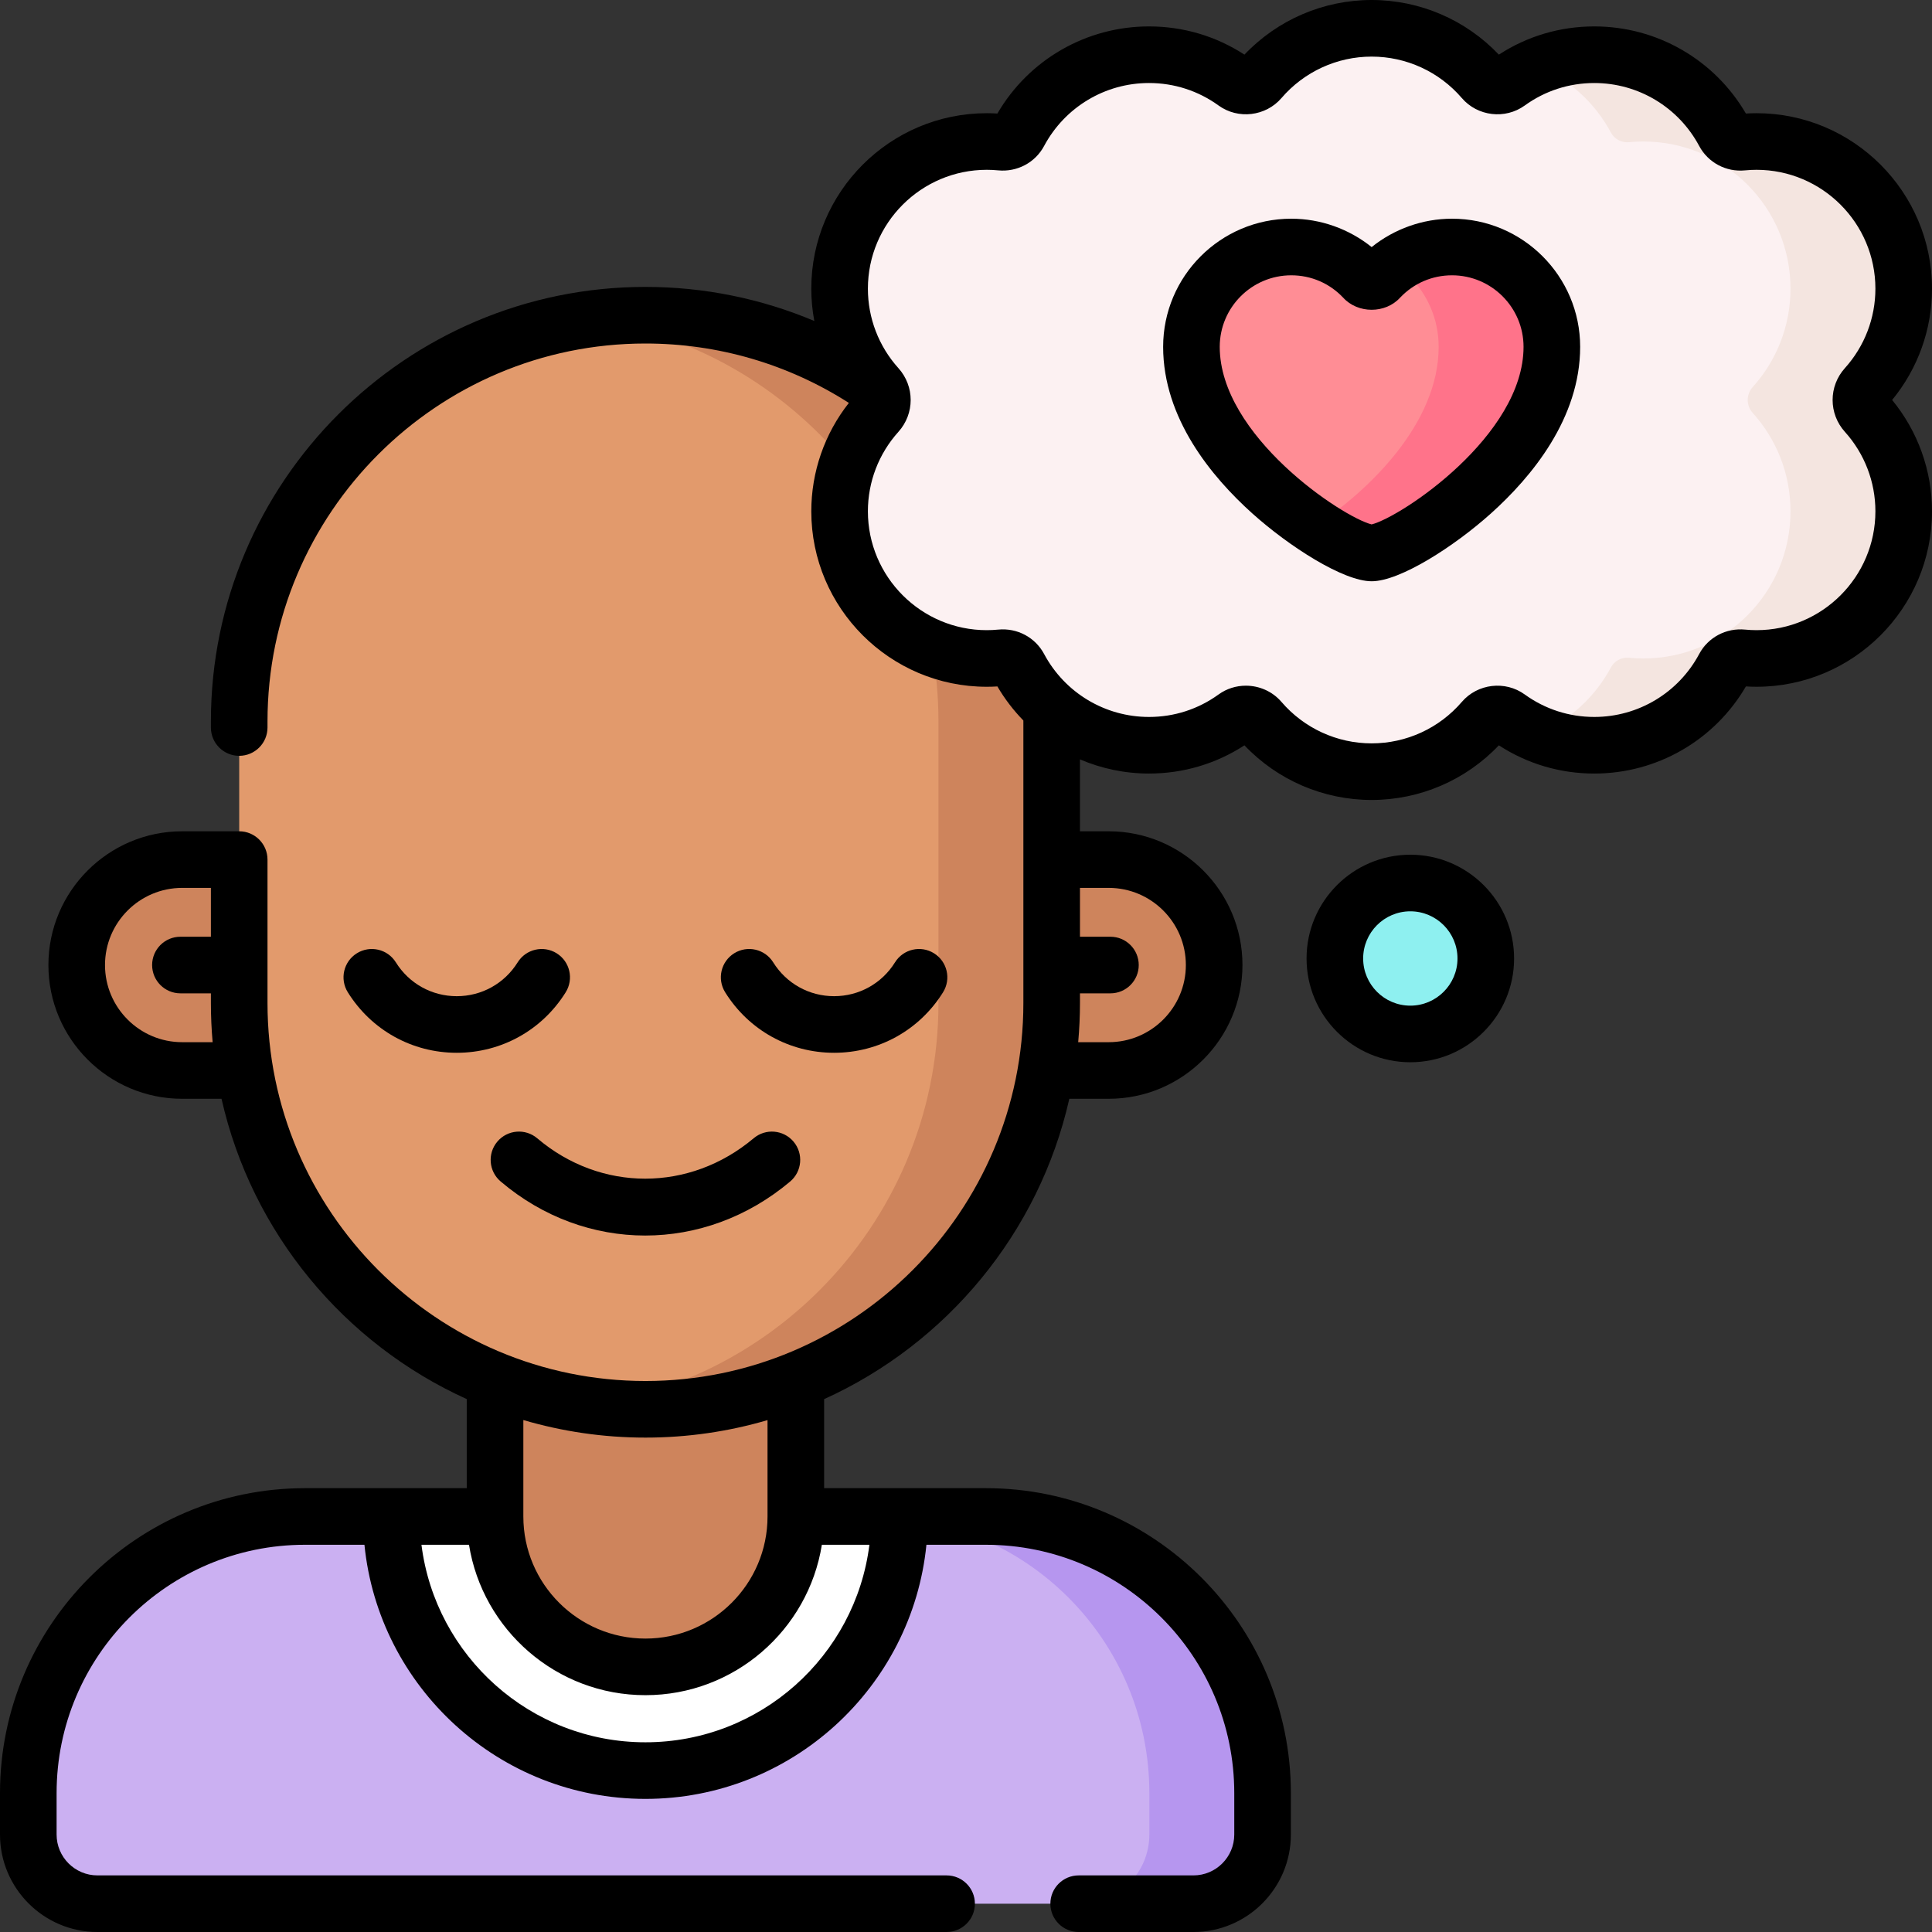 <svg id="Capa_1" enable-background="new 0 0 512 512" height="512" viewBox="0 0 512 512" width="512" xmlns="http://www.w3.org/2000/svg"><rect x="0" y="0" width="512" height="512" fill="#333333" stroke="none"/><g><g><path d="m261.294 401.883c40.481 0 73.298 32.817 73.298 73.298v10.995c0 10.12-8.204 18.324-18.324 18.324h-290.444c-10.12 0-18.325-8.204-18.325-18.324v-10.995c0-40.481 32.817-73.298 73.298-73.298z" fill="#cbb0f2"/><path d="m334.59 475.18v11c0 10.12-8.2 18.32-18.32 18.32h-30c10.12 0 18.32-8.2 18.32-18.32v-11c0-40.48-32.81-73.3-73.3-73.3h30c40.49 0 73.3 32.82 73.3 73.3z" fill="#b696ef"/><g fill="#ce845c"><path d="m268.703 283.69h25.118c15.434 0 27.945-12.511 27.945-27.945 0-15.434-12.511-27.945-27.945-27.945h-25.118z"/><path d="m73.39 227.8h-25.118c-15.434 0-27.945 12.511-27.945 27.945 0 15.434 12.511 27.945 27.945 27.945h25.118z"/><path d="m210.902 338.899v62.984c0 22.012-17.844 39.856-39.856 39.856-22.012 0-39.856-17.844-39.856-39.856v-62.984z"/></g><path d="m63.39 191.19v74.633c0 59.457 48.199 107.656 107.656 107.656 59.457 0 107.656-48.199 107.656-107.656v-74.633c0-59.457-48.199-107.656-107.656-107.656-59.457 0-107.656 48.199-107.656 107.656z" fill="#e29a6c"/><path d="m278.7 191.19v74.63c0 29.73-12.05 56.64-31.53 76.13-19.48 19.48-46.39 31.53-76.12 31.53-5.09 0-10.1-.35-15-1.04 23.73-3.3 44.98-14.35 61.12-30.49 19.48-19.49 31.53-46.4 31.53-76.13v-74.63c0-54.37-40.3-99.32-92.65-106.62 4.9-.69 9.91-1.04 15-1.04 59.45 0 107.65 48.2 107.65 107.66z" fill="#ce845c"/><path d="m238.39 401.88c0 18.6-7.54 35.44-19.72 47.62-12.19 12.19-29.03 19.73-47.62 19.73-37.2 0-67.35-30.15-67.35-67.35h27.49c0 11 4.46 20.97 11.67 28.18 7.22 7.22 17.18 11.68 28.19 11.68 22.01 0 39.85-17.85 39.85-39.86z" fill="#fff"/><path d="m504.5 76.5c0-21.539-17.461-39-39-39-1.266 0-2.517.063-3.752.184-1.973.193-3.899-.79-4.833-2.539-6.565-12.285-19.512-20.645-34.415-20.645-8.526 0-16.41 2.74-22.826 7.383-2.048 1.482-4.936 1.137-6.583-.781-7.152-8.326-17.754-13.602-29.591-13.602-11.837 0-22.439 5.276-29.591 13.602-1.647 1.918-4.535 2.263-6.583.781-6.417-4.643-14.3-7.383-22.826-7.383-14.903 0-27.85 8.36-34.415 20.646-.934 1.749-2.86 2.732-4.833 2.539-1.234-.121-2.485-.184-3.752-.184-21.539 0-39 17.461-39 39 0 10.031 3.792 19.171 10.016 26.08 1.765 1.96 1.765 4.881 0 6.841-6.224 6.908-10.016 16.049-10.016 26.08 0 21.539 17.461 39 39 39 1.266 0 2.517-.063 3.752-.184 1.973-.193 3.899.79 4.833 2.539 6.565 12.283 19.512 20.643 34.415 20.643 8.526 0 16.41-2.74 22.826-7.383 2.048-1.482 4.936-1.137 6.583.781 7.152 8.326 17.754 13.602 29.591 13.602 11.837 0 22.439-5.276 29.591-13.602 1.647-1.918 4.535-2.263 6.583-.781 6.417 4.643 14.3 7.383 22.826 7.383 14.903 0 27.85-8.36 34.415-20.646.934-1.749 2.86-2.732 4.833-2.539 1.234.121 2.485.184 3.752.184 21.539 0 39-17.461 39-39 0-10.031-3.792-19.171-10.016-26.08-1.765-1.96-1.765-4.881 0-6.841 6.224-6.907 10.016-16.047 10.016-26.078z" fill="#fcf1f2"/><path d="m501.83 121.29c1.72 4.4 2.67 9.19 2.67 14.21 0 10.77-4.36 20.52-11.42 27.58s-16.81 11.42-27.58 11.42c-1.27 0-2.52-.06-3.75-.18-1.97-.2-3.9.79-4.83 2.53-3.28 6.15-8.16 11.31-14.09 14.93-5.92 3.63-12.88 5.72-20.33 5.72-5.32 0-10.39-1.07-15-3 1.85-.77 3.63-1.68 5.33-2.72 5.93-3.62 10.81-8.78 14.09-14.93.93-1.74 2.86-2.73 4.83-2.53 1.23.12 2.48.18 3.75.18 10.77 0 20.52-4.36 27.58-11.42s11.42-16.81 11.42-27.58c0-5.02-.95-9.81-2.67-14.21-1.73-4.4-4.23-8.41-7.35-11.87-1.76-1.96-1.76-4.88 0-6.84 6.23-6.91 10.02-16.05 10.02-26.08 0-21.54-17.46-39-39-39-1.27 0-2.52.06-3.75.18-1.97.2-3.9-.79-4.83-2.53-4.23-7.91-11.09-14.18-19.42-17.65.91-.39 1.84-.74 2.79-1.05 3.84-1.27 7.95-1.95 12.21-1.95 14.9 0 27.85 8.36 34.42 20.65.93 1.74 2.86 2.73 4.83 2.53 1.23-.12 2.48-.18 3.75-.18 21.54 0 39 17.46 39 39 0 10.03-3.79 19.17-10.02 26.08-1.76 1.96-1.76 4.88 0 6.84 3.12 3.46 5.62 7.47 7.35 11.87z" fill="#f4e5e0"/><path d="m373.75 274.007c-11.046 0-20-8.954-20-20 0-11.046 8.954-20 20-20 11.046 0 20 8.954 20 20 0 11.046-8.954 20-20 20z" fill="#8ef0f0"/><path d="m411.256 91.914c0 30.033-40.495 54.628-47.756 54.628-7.277 0-47.756-24.595-47.756-54.628 0-14.611 11.844-26.455 26.455-26.455 7.565 0 14.386 3.177 19.207 8.268 1.134 1.197 3.054 1.197 4.188 0 4.821-5.091 11.642-8.268 19.207-8.268 14.611 0 26.455 11.844 26.455 26.455z" fill="#ff8d95"/><path d="m411.26 91.91c0 30.04-40.5 54.63-47.76 54.63-2.36 0-8.19-2.58-15-7.08 14.24-9.41 32.76-27.23 32.76-47.55 0-7.31-2.96-13.92-7.75-18.7-1.14-1.14-2.38-2.17-3.71-3.08 4.27-2.95 9.43-4.67 15-4.67 7.3 0 13.92 2.96 18.71 7.75 4.79 4.78 7.75 11.39 7.75 18.7z" fill="#ff738a"/></g><g><path d="m142.383 301.667c-3.157-2.682-7.891-2.295-10.572.861-2.681 3.157-2.295 7.89.862 10.571 11.25 9.554 24.763 14.331 38.303 14.331 13.527 0 27.08-4.77 38.416-14.308 3.169-2.667 3.577-7.398.91-10.567s-7.398-3.579-10.567-.91c-16.969 14.278-40.553 14.288-57.352.022z"/><path d="m512 76.5c0-25.64-20.86-46.5-46.5-46.5-.933 0-1.876.029-2.82.087-8.329-14.285-23.567-23.087-40.18-23.087-9.062 0-17.755 2.579-25.289 7.479-8.766-9.229-20.923-14.479-33.711-14.479s-24.944 5.249-33.711 14.479c-7.535-4.901-16.228-7.479-25.289-7.479-16.613 0-31.85 8.801-40.18 23.087-.943-.058-1.886-.087-2.82-.087-25.64 0-46.5 20.86-46.5 46.5 0 2.896.277 5.762.803 8.567-14.075-5.94-29.254-9.034-44.757-9.034-63.498 0-115.156 51.659-115.156 115.156v1.61c0 4.142 3.358 7.5 7.5 7.5s7.5-3.358 7.5-7.5v-1.61c0-55.227 44.93-100.156 100.157-100.156 19.201 0 37.826 5.446 53.91 15.742-6.436 8.174-9.957 18.256-9.957 28.725 0 25.64 20.86 46.5 46.5 46.5.933 0 1.876-.029 2.82-.087 1.938 3.324 4.263 6.336 6.88 9.025 0 .084.003.168.003.252v74.633c0 55.227-44.93 100.157-100.157 100.157s-100.156-44.93-100.156-100.157v-38.023c0-4.142-3.358-7.5-7.5-7.5h-15.118c-19.544 0-35.445 15.901-35.445 35.445s15.9 35.445 35.445 35.445h10.433c8.016 35.526 32.508 64.872 64.986 79.584v23.609h-42.893c-44.552 0-80.798 36.245-80.798 80.798v10.995c0 14.239 11.585 25.824 25.825 25.824h225.034c4.142 0 7.5-3.358 7.5-7.5s-3.358-7.5-7.5-7.5h-225.034c-5.969 0-10.825-4.856-10.825-10.825v-10.995c0-36.281 29.517-65.798 65.798-65.798h15.782c3.775 37.759 35.729 67.342 74.466 67.342s70.691-29.583 74.466-67.342h15.782c36.281 0 65.798 29.517 65.798 65.798v10.995c0 5.969-4.856 10.825-10.824 10.825h-30.41c-4.142 0-7.5 3.358-7.5 7.5s3.358 7.5 7.5 7.5h30.41c14.24 0 25.824-11.585 25.824-25.825v-10.995c0-44.552-36.246-80.798-80.798-80.798h-42.893v-23.595c32.48-14.712 56.962-44.071 64.98-79.598h10.439c19.544 0 35.445-15.901 35.445-35.445s-15.9-35.445-35.445-35.445h-7.618v-19.055c5.684 2.432 11.885 3.755 18.297 3.755 9.062 0 17.755-2.579 25.289-7.479 8.767 9.23 20.924 14.48 33.712 14.48s24.944-5.249 33.711-14.479c7.534 4.9 16.228 7.479 25.289 7.479 16.613 0 31.85-8.801 40.18-23.087.943.058 1.887.087 2.82.087 25.64 0 46.5-20.86 46.5-46.5 0-10.8-3.738-21.194-10.567-29.5 6.829-8.306 10.567-18.7 10.567-29.5zm-463.728 199.69c-11.273 0-20.445-9.172-20.445-20.445s9.172-20.445 20.445-20.445h7.618v12.945h-8.076c-4.142 0-7.5 3.358-7.5 7.5s3.358 7.5 7.5 7.5h8.076v2.578c0 3.492.157 6.953.462 10.367zm122.774 185.535c-30.456 0-55.652-22.875-59.356-52.342h12.6c3.606 22.56 23.196 39.856 46.756 39.856s43.15-17.296 46.755-39.856h12.6c-3.703 29.467-28.899 52.342-59.355 52.342zm32.356-59.842c0 17.841-14.515 32.356-32.356 32.356s-32.355-14.515-32.355-32.356v-25.556c10.271 3.013 21.123 4.653 32.356 4.653 11.23 0 22.086-1.623 32.355-4.634zm90.418-166.583c11.273 0 20.445 9.172 20.445 20.445s-9.171 20.445-20.445 20.445h-8.089c.306-3.416.472-6.872.472-10.367v-2.578h8.076c4.142 0 7.5-3.358 7.5-7.5s-3.358-7.5-7.5-7.5h-8.076v-12.945zm195.092-120.86c5.216 5.79 8.088 13.269 8.088 21.06 0 17.369-14.131 31.5-31.5 31.5-.997 0-2.013-.05-3.02-.148-5.039-.491-9.817 2.045-12.179 6.468-5.499 10.288-16.152 16.68-27.801 16.68-6.669 0-13.042-2.061-18.431-5.96-5.182-3.748-12.501-2.88-16.668 1.971-5.998 6.984-14.71 10.989-23.901 10.989s-17.903-4.005-23.901-10.988c-2.425-2.824-5.918-4.298-9.437-4.298-2.527 0-5.067.76-7.232 2.327-5.387 3.899-11.76 5.959-18.43 5.959-11.649 0-22.302-6.392-27.8-16.679-2.363-4.423-7.135-6.963-12.178-6.469-1.009.099-2.025.148-3.022.148-17.369 0-31.5-14.131-31.5-31.5 0-7.791 2.873-15.27 8.088-21.06 4.334-4.812 4.334-12.068 0-16.88-5.215-5.79-8.088-13.269-8.088-21.06 0-17.369 14.131-31.5 31.5-31.5.997 0 2.013.05 3.02.148 5.037.487 9.817-2.045 12.179-6.468 5.499-10.288 16.152-16.68 27.801-16.68 6.669 0 13.042 2.061 18.43 5.959 5.179 3.747 12.501 2.882 16.669-1.97 5.998-6.984 14.71-10.989 23.901-10.989s17.903 4.005 23.901 10.988c4.167 4.852 11.488 5.718 16.669 1.971 5.388-3.898 11.761-5.959 18.43-5.959 11.649 0 22.302 6.392 27.8 16.679 2.363 4.423 7.138 6.969 12.178 6.469 1.009-.098 2.025-.148 3.022-.148 17.369 0 31.5 14.131 31.5 31.5 0 7.791-2.873 15.27-8.088 21.06-4.335 4.812-4.335 12.068 0 16.88z"/><path d="m373.75 226.507c-15.164 0-27.5 12.336-27.5 27.5s12.336 27.5 27.5 27.5 27.5-12.336 27.5-27.5-12.336-27.5-27.5-27.5zm0 40c-6.893 0-12.5-5.607-12.5-12.5s5.607-12.5 12.5-12.5 12.5 5.607 12.5 12.5-5.607 12.5-12.5 12.5z"/><path d="m384.801 57.958c-7.755 0-15.303 2.7-21.301 7.521-5.998-4.821-13.546-7.521-21.301-7.521-18.723 0-33.955 15.232-33.955 33.955 0 18.954 12.855 34.475 23.639 44.157 9.703 8.712 24.082 17.971 31.618 17.971 7.53 0 21.907-9.259 31.611-17.971 10.787-9.683 23.646-25.205 23.646-44.157-.002-18.722-15.234-33.955-33.957-33.955zm-21.302 81.017c-7.862-1.976-40.255-23.545-40.255-47.061 0-10.452 8.503-18.955 18.955-18.955 5.256 0 10.143 2.104 13.761 5.925 3.89 4.28 11.191 4.28 15.08 0 3.618-3.821 8.505-5.925 13.761-5.925 10.452 0 18.955 8.503 18.955 18.955 0 23.501-32.395 45.081-40.257 47.061z"/><path d="m221.046 279c11.821 0 22.615-5.996 28.873-16.039 2.191-3.515 1.117-8.141-2.399-10.332-3.515-2.19-8.141-1.116-10.332 2.399-3.5 5.617-9.535 8.971-16.142 8.971s-12.642-3.354-16.143-8.972c-2.19-3.516-6.816-4.59-10.332-2.399-3.516 2.19-4.59 6.816-2.399 10.332 6.26 10.044 17.053 16.04 28.874 16.04z"/><path d="m147.52 252.63c-3.515-2.19-8.141-1.116-10.332 2.399-3.5 5.617-9.535 8.971-16.142 8.971s-12.642-3.354-16.143-8.972c-2.19-3.516-6.815-4.59-10.332-2.399-3.516 2.19-4.59 6.816-2.399 10.332 6.26 10.043 17.053 16.039 28.874 16.039s22.615-5.996 28.873-16.039c2.191-3.515 1.117-8.141-2.399-10.331z"/></g></g></svg>